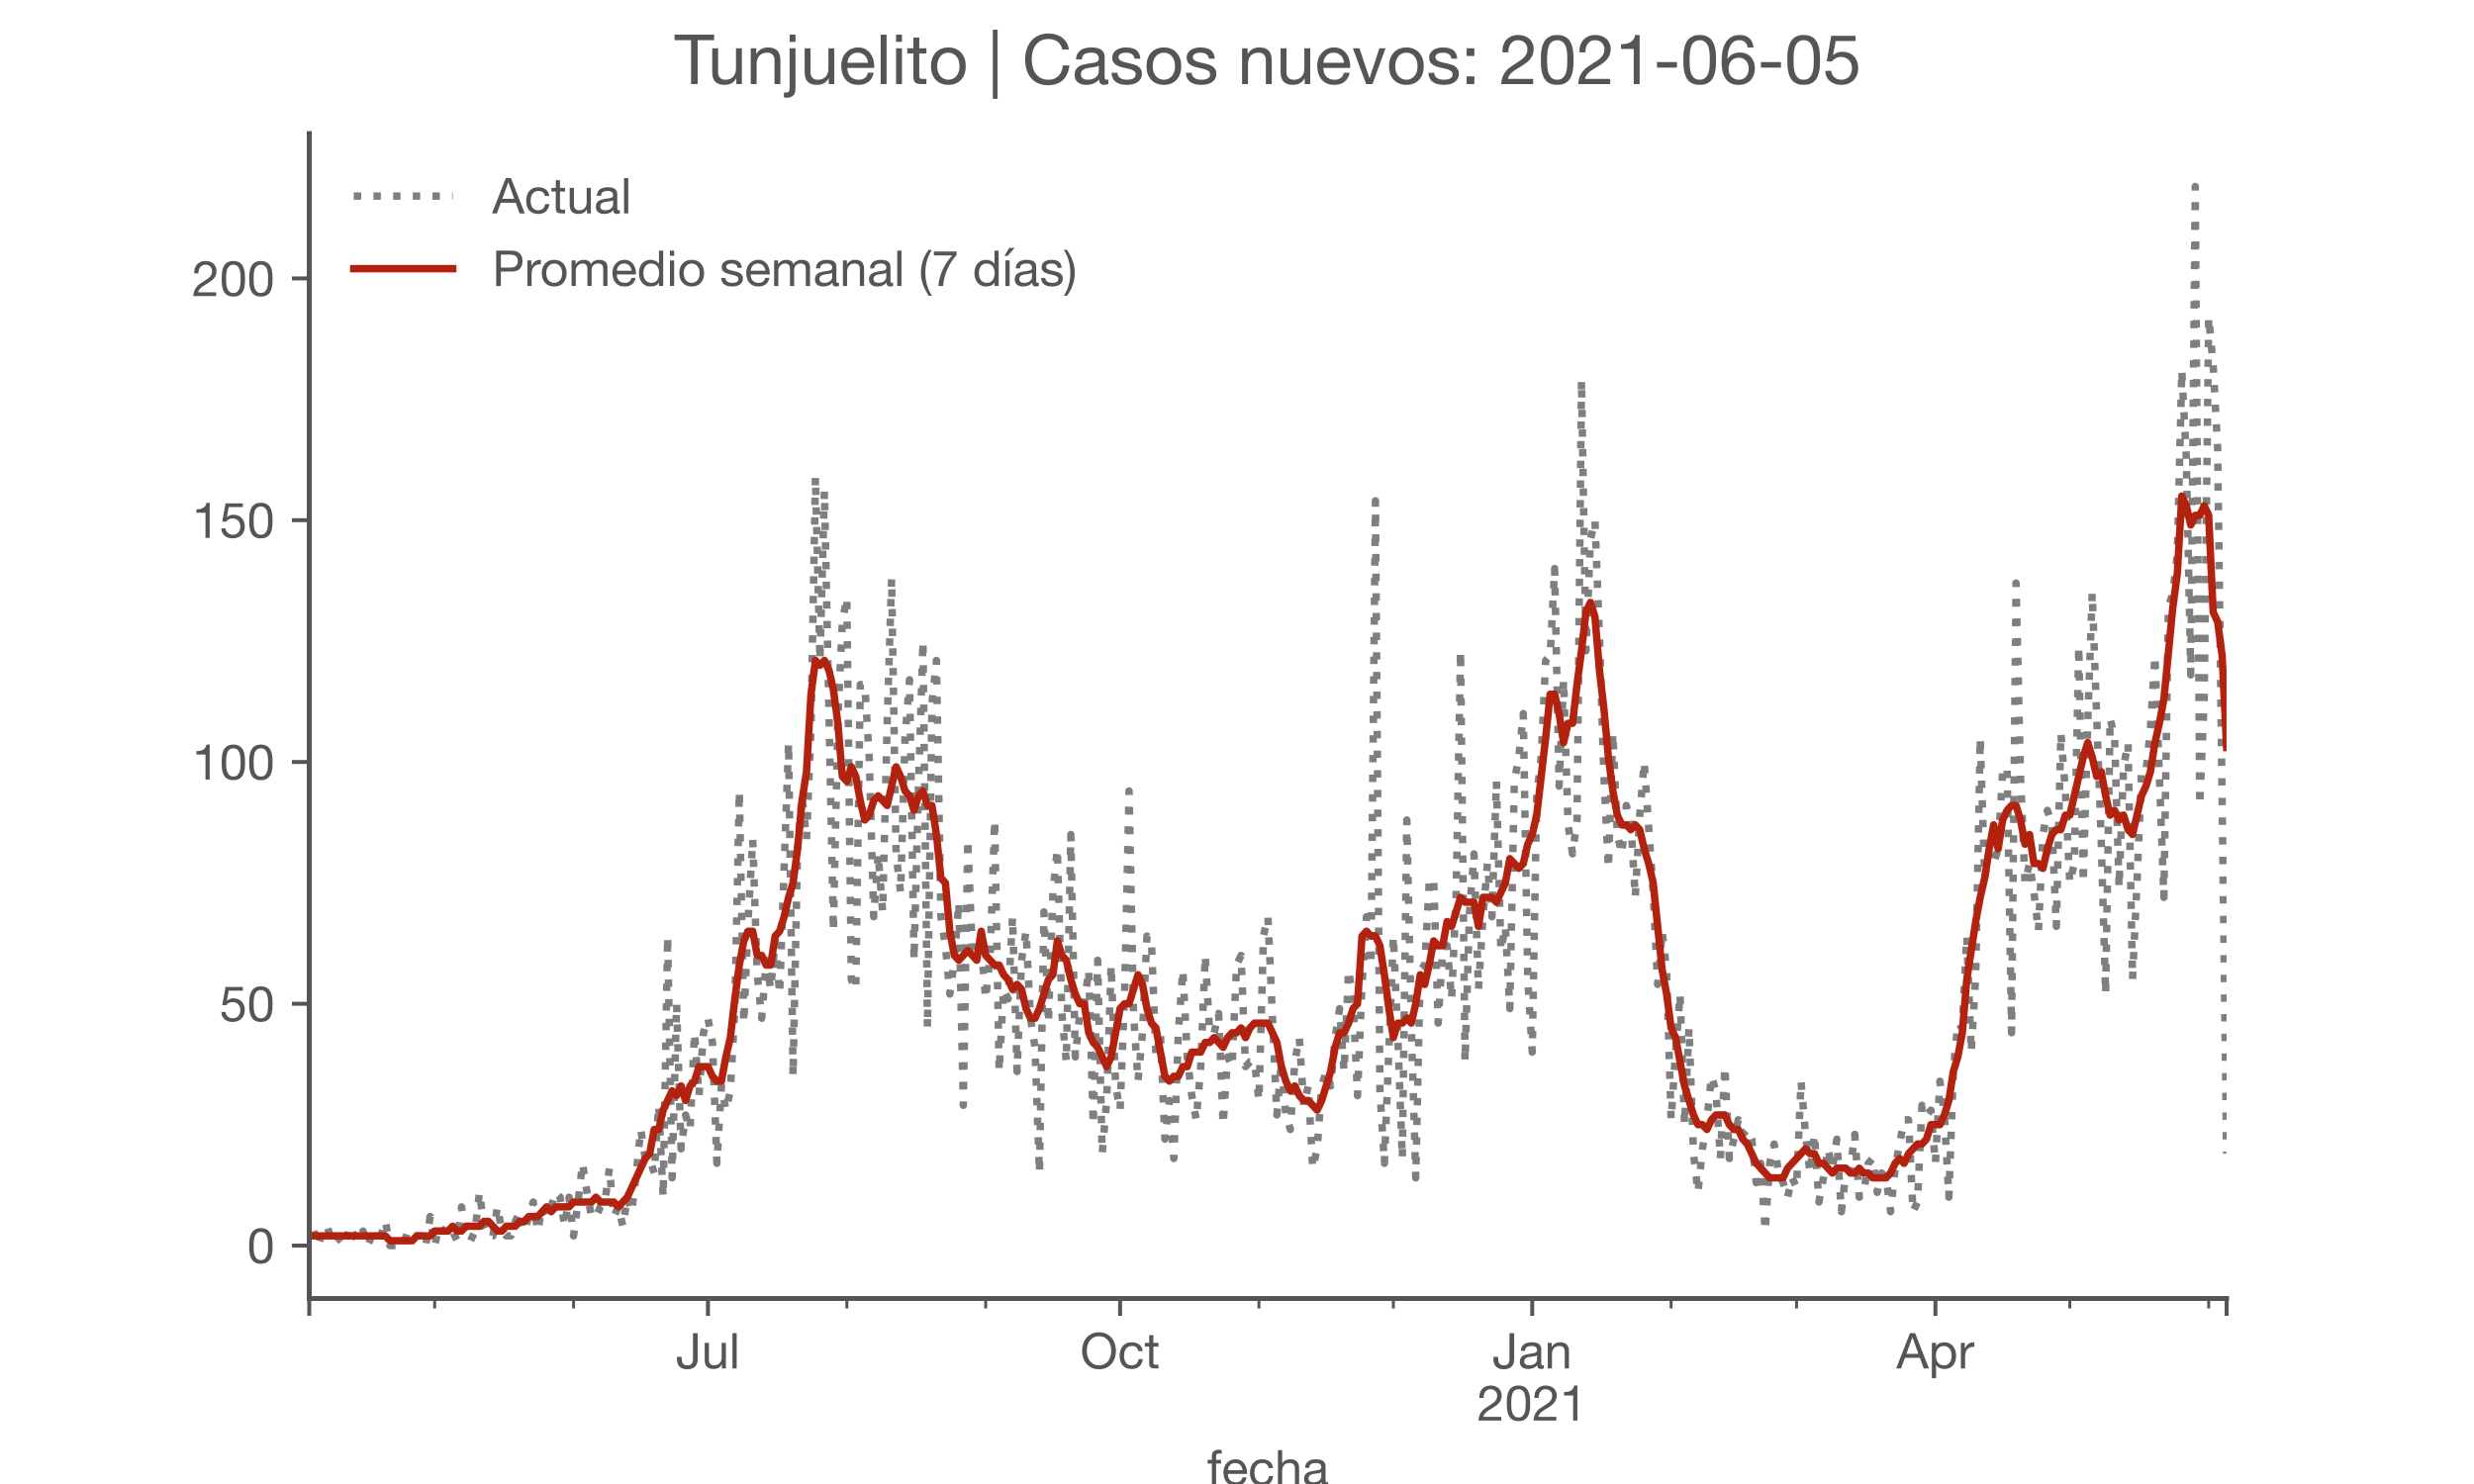 <?xml version="1.0" encoding="utf-8" standalone="no"?>
<!DOCTYPE svg PUBLIC "-//W3C//DTD SVG 1.1//EN"
  "http://www.w3.org/Graphics/SVG/1.1/DTD/svg11.dtd">
<!-- Created with matplotlib (https://matplotlib.org/) -->
<svg height="300pt" version="1.1" viewBox="0 0 500 300" width="500pt" xmlns="http://www.w3.org/2000/svg" xmlns:xlink="http://www.w3.org/1999/xlink">
 <defs>
  <style type="text/css">*{stroke-linecap:butt;stroke-linejoin:round;}</style>
 </defs>
 <g id="figure_1">
  <g id="patch_1">
   <path d="M 0 300 
L 500 300 
L 500 0 
L 0 0 
z
" style="fill:#ffffff;"/>
  </g>
  <g id="axes_1">
   <g id="patch_2">
    <path d="M 62.5 262.5 
L 450 262.5 
L 450 27 
L 62.5 27 
z
" style="fill:#ffffff;"/>
   </g>
   <g id="matplotlib.axis_1">
    <g id="xtick_1">
     <g id="line2d_1">
      <defs>
       <path d="M 0 0 
L 0 3.5 
" id="mc1077cb919" style="stroke:#555555;stroke-width:0.8;"/>
      </defs>
      <g>
       <use style="fill:#555555;stroke:#555555;stroke-width:0.8;" x="62.5" xlink:href="#mc1077cb919" y="262.5"/>
      </g>
     </g>
    </g>
    <g id="xtick_2">
     <g id="line2d_2">
      <g>
       <use style="fill:#555555;stroke:#555555;stroke-width:0.8;" x="143.078" xlink:href="#mc1077cb919" y="262.5"/>
      </g>
     </g>
     <g id="text_1">
      <!-- Jul -->
      <g style="fill:#555555;" transform="translate(136.593 276.641)scale(0.1 -0.1)">
       <defs>
        <path d="M 44.094 17.797 
L 44.094 71.406 
L 34.594 71.406 
L 34.594 19.203 
Q 34.594 13.297 32.141 9.797 
Q 29.703 6.297 23.203 6.297 
Q 19.703 6.297 17.453 7.344 
Q 15.203 8.406 13.953 10.297 
Q 12.703 12.203 12.203 14.797 
Q 11.703 17.406 11.703 20.5 
L 11.703 23.5 
L 2.203 23.5 
L 2.203 19.094 
Q 2.203 8.906 7.594 3.656 
Q 13 -1.594 23 -1.594 
Q 29 -1.594 33.047 0.047 
Q 37.094 1.703 39.547 4.453 
Q 42 7.203 43.047 10.703 
Q 44.094 14.203 44.094 17.797 
z
" id="HelveticaNeue-74"/>
        <path d="M 49.203 0 
L 49.203 51.703 
L 40.703 51.703 
L 40.703 22.5 
Q 40.703 19 39.75 16.047 
Q 38.797 13.094 36.891 10.891 
Q 35 8.703 32.141 7.5 
Q 29.297 6.297 25.406 6.297 
Q 20.5 6.297 17.703 9.094 
Q 14.906 11.906 14.906 16.703 
L 14.906 51.703 
L 6.406 51.703 
L 6.406 17.703 
Q 6.406 13.5 7.25 10.047 
Q 8.094 6.594 10.188 4.094 
Q 12.297 1.594 15.688 0.25 
Q 19.094 -1.094 24.203 -1.094 
Q 29.906 -1.094 34.094 1.156 
Q 38.297 3.406 41 8.203 
L 41.203 8.203 
L 41.203 0 
z
" id="HelveticaNeue-117"/>
        <path d="M 6.906 71.406 
L 6.906 0 
L 15.406 0 
L 15.406 71.406 
z
" id="HelveticaNeue-108"/>
       </defs>
       <use xlink:href="#HelveticaNeue-74"/>
       <use x="51.9" xlink:href="#HelveticaNeue-117"/>
       <use x="107.5" xlink:href="#HelveticaNeue-108"/>
      </g>
     </g>
    </g>
    <g id="xtick_3">
     <g id="line2d_3">
      <g>
       <use style="fill:#555555;stroke:#555555;stroke-width:0.8;" x="226.373" xlink:href="#mc1077cb919" y="262.5"/>
      </g>
     </g>
     <g id="text_2">
      <!-- Oct -->
      <g style="fill:#555555;" transform="translate(218.313 276.641)scale(0.1 -0.1)">
       <defs>
        <path d="M 13.297 35.703 
Q 13.297 41.094 14.688 46.344 
Q 16.094 51.594 19.094 55.797 
Q 22.094 60 26.797 62.547 
Q 31.5 65.094 38 65.094 
Q 44.5 65.094 49.203 62.547 
Q 53.906 60 56.906 55.797 
Q 59.906 51.594 61.297 46.344 
Q 62.703 41.094 62.703 35.703 
Q 62.703 30.297 61.297 25.047 
Q 59.906 19.797 56.906 15.594 
Q 53.906 11.406 49.203 8.844 
Q 44.5 6.297 38 6.297 
Q 31.5 6.297 26.797 8.844 
Q 22.094 11.406 19.094 15.594 
Q 16.094 19.797 14.688 25.047 
Q 13.297 30.297 13.297 35.703 
z
M 3.797 35.703 
Q 3.797 28.406 5.938 21.656 
Q 8.094 14.906 12.391 9.703 
Q 16.703 4.5 23.094 1.453 
Q 29.5 -1.594 38 -1.594 
Q 46.5 -1.594 52.891 1.453 
Q 59.297 4.5 63.594 9.703 
Q 67.906 14.906 70.047 21.656 
Q 72.203 28.406 72.203 35.703 
Q 72.203 43 70.047 49.75 
Q 67.906 56.5 63.594 61.703 
Q 59.297 66.906 52.891 70 
Q 46.5 73.094 38 73.094 
Q 29.5 73.094 23.094 70 
Q 16.703 66.906 12.391 61.703 
Q 8.094 56.5 5.938 49.75 
Q 3.797 43 3.797 35.703 
z
" id="HelveticaNeue-79"/>
        <path d="M 41.5 35.094 
L 50.297 35.094 
Q 49.797 39.703 47.891 43.047 
Q 46 46.406 43.047 48.594 
Q 40.094 50.797 36.25 51.844 
Q 32.406 52.906 28 52.906 
Q 21.906 52.906 17.297 50.75 
Q 12.703 48.594 9.641 44.844 
Q 6.594 41.094 5.094 36.047 
Q 3.594 31 3.594 25.203 
Q 3.594 19.406 5.141 14.547 
Q 6.703 9.703 9.75 6.203 
Q 12.797 2.703 17.344 0.797 
Q 21.906 -1.094 27.797 -1.094 
Q 37.703 -1.094 43.453 4.094 
Q 49.203 9.297 50.594 18.906 
L 41.906 18.906 
Q 41.094 12.906 37.547 9.594 
Q 34 6.297 27.703 6.297 
Q 23.703 6.297 20.797 7.891 
Q 17.906 9.5 16.094 12.141 
Q 14.297 14.797 13.438 18.188 
Q 12.594 21.594 12.594 25.203 
Q 12.594 29.094 13.391 32.75 
Q 14.203 36.406 16.047 39.203 
Q 17.906 42 21 43.703 
Q 24.094 45.406 28.703 45.406 
Q 34.094 45.406 37.297 42.703 
Q 40.5 40 41.5 35.094 
z
" id="HelveticaNeue-99"/>
        <path d="M 18.203 51.703 
L 18.203 67.203 
L 9.703 67.203 
L 9.703 51.703 
L 0.906 51.703 
L 0.906 44.203 
L 9.703 44.203 
L 9.703 11.297 
Q 9.703 7.703 10.391 5.5 
Q 11.094 3.297 12.547 2.094 
Q 14 0.906 16.344 0.453 
Q 18.703 0 22 0 
L 28.5 0 
L 28.5 7.5 
L 24.594 7.5 
Q 22.594 7.5 21.344 7.641 
Q 20.094 7.797 19.391 8.297 
Q 18.703 8.797 18.453 9.688 
Q 18.203 10.594 18.203 12.094 
L 18.203 44.203 
L 28.5 44.203 
L 28.5 51.703 
z
" id="HelveticaNeue-116"/>
       </defs>
       <use xlink:href="#HelveticaNeue-79"/>
       <use x="76" xlink:href="#HelveticaNeue-99"/>
       <use x="129.7" xlink:href="#HelveticaNeue-116"/>
      </g>
     </g>
    </g>
    <g id="xtick_4">
     <g id="line2d_4">
      <g>
       <use style="fill:#555555;stroke:#555555;stroke-width:0.8;" x="309.667" xlink:href="#mc1077cb919" y="262.5"/>
      </g>
     </g>
     <g id="text_3">
      <!-- Jan -->
      <g style="fill:#555555;" transform="translate(301.607 276.641)scale(0.1 -0.1)">
       <defs>
        <path d="M 52.203 0.203 
Q 50 -1.094 46.094 -1.094 
Q 42.797 -1.094 40.844 0.75 
Q 38.906 2.594 38.906 6.797 
Q 35.406 2.594 30.75 0.75 
Q 26.094 -1.094 20.703 -1.094 
Q 17.203 -1.094 14.047 -0.297 
Q 10.906 0.5 8.594 2.203 
Q 6.297 3.906 4.938 6.656 
Q 3.594 9.406 3.594 13.297 
Q 3.594 17.703 5.094 20.5 
Q 6.594 23.297 9.047 25.047 
Q 11.5 26.797 14.641 27.688 
Q 17.797 28.594 21.094 29.203 
Q 24.594 29.906 27.75 30.25 
Q 30.906 30.594 33.297 31.25 
Q 35.703 31.906 37.094 33.156 
Q 38.5 34.406 38.5 36.797 
Q 38.5 39.594 37.453 41.297 
Q 36.406 43 34.75 43.891 
Q 33.094 44.797 31.047 45.094 
Q 29 45.406 27 45.406 
Q 21.594 45.406 18 43.344 
Q 14.406 41.297 14.094 35.594 
L 5.594 35.594 
Q 5.797 40.406 7.594 43.703 
Q 9.406 47 12.406 49.047 
Q 15.406 51.094 19.25 52 
Q 23.094 52.906 27.5 52.906 
Q 31 52.906 34.453 52.406 
Q 37.906 51.906 40.703 50.344 
Q 43.5 48.797 45.203 46 
Q 46.906 43.203 46.906 38.703 
L 46.906 12.094 
Q 46.906 9.094 47.25 7.688 
Q 47.594 6.297 49.594 6.297 
Q 50.703 6.297 52.203 6.797 
z
M 38.406 26.703 
Q 36.797 25.5 34.188 24.953 
Q 31.594 24.406 28.75 24.047 
Q 25.906 23.703 23 23.25 
Q 20.094 22.797 17.797 21.797 
Q 15.5 20.797 14.047 18.938 
Q 12.594 17.094 12.594 13.906 
Q 12.594 11.797 13.438 10.344 
Q 14.297 8.906 15.641 8 
Q 17 7.094 18.797 6.688 
Q 20.594 6.297 22.594 6.297 
Q 26.797 6.297 29.797 7.438 
Q 32.797 8.594 34.688 10.344 
Q 36.594 12.094 37.5 14.141 
Q 38.406 16.203 38.406 18 
z
" id="HelveticaNeue-97"/>
        <path d="M 6.406 51.703 
L 6.406 0 
L 14.906 0 
L 14.906 29.203 
Q 14.906 32.703 15.844 35.641 
Q 16.797 38.594 18.688 40.797 
Q 20.594 43 23.438 44.203 
Q 26.297 45.406 30.203 45.406 
Q 35.094 45.406 37.891 42.594 
Q 40.703 39.797 40.703 35 
L 40.703 0 
L 49.203 0 
L 49.203 34 
Q 49.203 38.203 48.344 41.641 
Q 47.5 45.094 45.391 47.594 
Q 43.297 50.094 39.891 51.5 
Q 36.5 52.906 31.406 52.906 
Q 19.906 52.906 14.594 43.5 
L 14.406 43.5 
L 14.406 51.703 
z
" id="HelveticaNeue-110"/>
       </defs>
       <use xlink:href="#HelveticaNeue-74"/>
       <use x="51.9" xlink:href="#HelveticaNeue-97"/>
       <use x="105.6" xlink:href="#HelveticaNeue-110"/>
      </g>
      <!-- 2021 -->
      <g style="fill:#555555;" transform="translate(298.548 287.18)scale(0.1 -0.1)">
       <defs>
        <path d="M 4.406 45.797 
L 12.906 45.797 
Q 12.797 49 13.547 52.141 
Q 14.297 55.297 16 57.797 
Q 17.703 60.297 20.344 61.844 
Q 23 63.406 26.703 63.406 
Q 29.5 63.406 32 62.5 
Q 34.5 61.594 36.344 59.891 
Q 38.203 58.203 39.297 55.844 
Q 40.406 53.5 40.406 50.594 
Q 40.406 46.906 39.25 44.094 
Q 38.094 41.297 35.844 38.891 
Q 33.594 36.5 30.188 34.141 
Q 26.797 31.797 22.297 29 
Q 18.594 26.797 15.188 24.297 
Q 11.797 21.797 9.094 18.5 
Q 6.406 15.203 4.656 10.75 
Q 2.906 6.297 2.406 0 
L 48.703 0 
L 48.703 7.5 
L 12.297 7.5 
Q 12.906 10.797 14.844 13.344 
Q 16.797 15.906 19.547 18.094 
Q 22.297 20.297 25.594 22.25 
Q 28.906 24.203 32.203 26.203 
Q 35.5 28.297 38.594 30.594 
Q 41.703 32.906 44.094 35.75 
Q 46.5 38.594 47.953 42.188 
Q 49.406 45.797 49.406 50.5 
Q 49.406 55.5 47.656 59.297 
Q 45.906 63.094 42.906 65.641 
Q 39.906 68.203 35.844 69.547 
Q 31.797 70.906 27.203 70.906 
Q 21.594 70.906 17.188 69 
Q 12.797 67.094 9.844 63.75 
Q 6.906 60.406 5.5 55.797 
Q 4.094 51.203 4.406 45.797 
z
" id="HelveticaNeue-50"/>
        <path d="M 13.203 34.906 
Q 13.203 37.5 13.25 40.641 
Q 13.297 43.797 13.75 46.938 
Q 14.203 50.094 15.047 53.094 
Q 15.906 56.094 17.547 58.344 
Q 19.203 60.594 21.703 62 
Q 24.203 63.406 27.797 63.406 
Q 31.406 63.406 33.906 62 
Q 36.406 60.594 38.047 58.344 
Q 39.703 56.094 40.547 53.094 
Q 41.406 50.094 41.844 46.938 
Q 42.297 43.797 42.344 40.641 
Q 42.406 37.5 42.406 34.906 
Q 42.406 30.906 42.156 25.953 
Q 41.906 21 40.547 16.641 
Q 39.203 12.297 36.203 9.297 
Q 33.203 6.297 27.797 6.297 
Q 22.406 6.297 19.406 9.297 
Q 16.406 12.297 15.047 16.641 
Q 13.703 21 13.453 25.953 
Q 13.203 30.906 13.203 34.906 
z
M 4.203 34.797 
Q 4.203 30.906 4.391 26.703 
Q 4.594 22.5 5.391 18.5 
Q 6.203 14.5 7.703 10.953 
Q 9.203 7.406 11.797 4.703 
Q 14.406 2 18.344 0.453 
Q 22.297 -1.094 27.797 -1.094 
Q 33.406 -1.094 37.297 0.453 
Q 41.203 2 43.797 4.703 
Q 46.406 7.406 47.906 10.953 
Q 49.406 14.5 50.203 18.5 
Q 51 22.5 51.203 26.703 
Q 51.406 30.906 51.406 34.797 
Q 51.406 38.703 51.203 42.891 
Q 51 47.094 50.203 51.094 
Q 49.406 55.094 47.906 58.688 
Q 46.406 62.297 43.797 65 
Q 41.203 67.703 37.25 69.297 
Q 33.297 70.906 27.797 70.906 
Q 22.297 70.906 18.344 69.297 
Q 14.406 67.703 11.797 65 
Q 9.203 62.297 7.703 58.688 
Q 6.203 55.094 5.391 51.094 
Q 4.594 47.094 4.391 42.891 
Q 4.203 38.703 4.203 34.797 
z
" id="HelveticaNeue-48"/>
        <path d="M 35.594 0 
L 35.594 70.906 
L 29.094 70.906 
Q 28.406 66.906 26.5 64.297 
Q 24.594 61.703 21.844 60.203 
Q 19.094 58.703 15.688 58.141 
Q 12.297 57.594 8.703 57.594 
L 8.703 50.797 
L 27.094 50.797 
L 27.094 0 
z
" id="HelveticaNeue-49"/>
       </defs>
       <use xlink:href="#HelveticaNeue-50"/>
       <use x="55.6" xlink:href="#HelveticaNeue-48"/>
       <use x="111.2" xlink:href="#HelveticaNeue-50"/>
       <use x="166.8" xlink:href="#HelveticaNeue-49"/>
      </g>
     </g>
    </g>
    <g id="xtick_5">
     <g id="line2d_5">
      <g>
       <use style="fill:#555555;stroke:#555555;stroke-width:0.8;" x="391.151" xlink:href="#mc1077cb919" y="262.5"/>
      </g>
     </g>
     <g id="text_4">
      <!-- Apr -->
      <g style="fill:#555555;" transform="translate(383.281 276.641)scale(0.1 -0.1)">
       <defs>
        <path d="M 20.094 29.5 
L 32.203 62.797 
L 32.406 62.797 
L 44.297 29.5 
z
M 27.203 71.406 
L -0.594 0 
L 9.094 0 
L 17.094 21.5 
L 47.297 21.5 
L 55.094 0 
L 65.594 0 
L 37.703 71.406 
z
" id="HelveticaNeue-65"/>
        <path d="M 6.703 51.703 
L 6.703 -19.703 
L 15.203 -19.703 
L 15.203 6.906 
L 15.406 6.906 
Q 16.797 4.594 18.844 3.047 
Q 20.906 1.5 23.203 0.594 
Q 25.5 -0.297 27.844 -0.688 
Q 30.203 -1.094 32.094 -1.094 
Q 38 -1.094 42.453 1 
Q 46.906 3.094 49.844 6.75 
Q 52.797 10.406 54.25 15.297 
Q 55.703 20.203 55.703 25.703 
Q 55.703 31.203 54.203 36.094 
Q 52.703 41 49.75 44.75 
Q 46.797 48.5 42.344 50.703 
Q 37.906 52.906 31.906 52.906 
Q 26.5 52.906 22 50.953 
Q 17.5 49 15.406 44.703 
L 15.203 44.703 
L 15.203 51.703 
z
M 46.703 26.297 
Q 46.703 22.5 45.891 18.891 
Q 45.094 15.297 43.297 12.5 
Q 41.5 9.703 38.547 8 
Q 35.594 6.297 31.203 6.297 
Q 26.797 6.297 23.688 7.938 
Q 20.594 9.594 18.641 12.297 
Q 16.703 15 15.797 18.547 
Q 14.906 22.094 14.906 25.906 
Q 14.906 29.5 15.75 33 
Q 16.594 36.5 18.5 39.25 
Q 20.406 42 23.406 43.703 
Q 26.406 45.406 30.703 45.406 
Q 34.797 45.406 37.844 43.797 
Q 40.906 42.203 42.844 39.5 
Q 44.797 36.797 45.75 33.344 
Q 46.703 29.906 46.703 26.297 
z
" id="HelveticaNeue-112"/>
        <path d="M 6.094 51.703 
L 6.094 0 
L 14.594 0 
L 14.594 23 
Q 14.594 28 15.594 31.844 
Q 16.594 35.703 18.797 38.391 
Q 21 41.094 24.594 42.5 
Q 28.203 43.906 33.297 43.906 
L 33.297 52.906 
Q 26.406 53.094 21.906 50.094 
Q 17.406 47.094 14.297 40.797 
L 14.094 40.797 
L 14.094 51.703 
z
" id="HelveticaNeue-114"/>
       </defs>
       <use xlink:href="#HelveticaNeue-65"/>
       <use x="64.8" xlink:href="#HelveticaNeue-112"/>
       <use x="124.1" xlink:href="#HelveticaNeue-114"/>
      </g>
     </g>
    </g>
    <g id="xtick_6">
     <g id="line2d_6">
      <g>
       <use style="fill:#555555;stroke:#555555;stroke-width:0.8;" x="450" xlink:href="#mc1077cb919" y="262.5"/>
      </g>
     </g>
    </g>
    <g id="xtick_7">
     <g id="line2d_7">
      <defs>
       <path d="M 0 0 
L 0 2 
" id="mcf8dc1c09e" style="stroke:#555555;stroke-width:0.6;"/>
      </defs>
      <g>
       <use style="fill:#555555;stroke:#555555;stroke-width:0.6;" x="87.85" xlink:href="#mcf8dc1c09e" y="262.5"/>
      </g>
     </g>
    </g>
    <g id="xtick_8">
     <g id="line2d_8">
      <g>
       <use style="fill:#555555;stroke:#555555;stroke-width:0.6;" x="115.917" xlink:href="#mcf8dc1c09e" y="262.5"/>
      </g>
     </g>
    </g>
    <g id="xtick_9">
     <g id="line2d_9">
      <g>
       <use style="fill:#555555;stroke:#555555;stroke-width:0.6;" x="171.145" xlink:href="#mcf8dc1c09e" y="262.5"/>
      </g>
     </g>
    </g>
    <g id="xtick_10">
     <g id="line2d_10">
      <g>
       <use style="fill:#555555;stroke:#555555;stroke-width:0.6;" x="199.211" xlink:href="#mcf8dc1c09e" y="262.5"/>
      </g>
     </g>
    </g>
    <g id="xtick_11">
     <g id="line2d_11">
      <g>
       <use style="fill:#555555;stroke:#555555;stroke-width:0.6;" x="254.439" xlink:href="#mcf8dc1c09e" y="262.5"/>
      </g>
     </g>
    </g>
    <g id="xtick_12">
     <g id="line2d_12">
      <g>
       <use style="fill:#555555;stroke:#555555;stroke-width:0.6;" x="281.6" xlink:href="#mcf8dc1c09e" y="262.5"/>
      </g>
     </g>
    </g>
    <g id="xtick_13">
     <g id="line2d_13">
      <g>
       <use style="fill:#555555;stroke:#555555;stroke-width:0.6;" x="337.734" xlink:href="#mcf8dc1c09e" y="262.5"/>
      </g>
     </g>
    </g>
    <g id="xtick_14">
     <g id="line2d_14">
      <g>
       <use style="fill:#555555;stroke:#555555;stroke-width:0.6;" x="363.084" xlink:href="#mcf8dc1c09e" y="262.5"/>
      </g>
     </g>
    </g>
    <g id="xtick_15">
     <g id="line2d_15">
      <g>
       <use style="fill:#555555;stroke:#555555;stroke-width:0.6;" x="418.312" xlink:href="#mcf8dc1c09e" y="262.5"/>
      </g>
     </g>
    </g>
    <g id="xtick_16">
     <g id="line2d_16">
      <g>
       <use style="fill:#555555;stroke:#555555;stroke-width:0.6;" x="446.379" xlink:href="#mcf8dc1c09e" y="262.5"/>
      </g>
     </g>
    </g>
    <g id="text_5">
     <!-- fecha -->
     <g style="fill:#555555;" transform="translate(243.935 300.291)scale(0.1 -0.1)">
      <defs>
       <path d="M 9.906 44.203 
L 9.906 0 
L 18.406 0 
L 18.406 44.203 
L 28.406 44.203 
L 28.406 51.703 
L 18.406 51.703 
L 18.406 58.906 
Q 18.406 62.297 20.094 63.5 
Q 21.797 64.703 24.906 64.703 
Q 26 64.703 27.297 64.547 
Q 28.594 64.406 29.703 64 
L 29.703 71.406 
Q 28.5 71.797 26.953 72 
Q 25.406 72.203 24.203 72.203 
Q 17.203 72.203 13.547 68.953 
Q 9.906 65.703 9.906 59.406 
L 9.906 51.703 
L 1.203 51.703 
L 1.203 44.203 
z
" id="HelveticaNeue-102"/>
       <path d="M 42.297 30.797 
L 12.594 30.797 
Q 12.797 33.797 13.891 36.438 
Q 15 39.094 16.891 41.094 
Q 18.797 43.094 21.438 44.25 
Q 24.094 45.406 27.406 45.406 
Q 30.594 45.406 33.25 44.25 
Q 35.906 43.094 37.844 41.141 
Q 39.797 39.203 40.938 36.5 
Q 42.094 33.797 42.297 30.797 
z
M 50.5 16.406 
L 42.094 16.406 
Q 41 11.297 37.547 8.797 
Q 34.094 6.297 28.703 6.297 
Q 24.5 6.297 21.391 7.688 
Q 18.297 9.094 16.297 11.438 
Q 14.297 13.797 13.391 16.844 
Q 12.5 19.906 12.594 23.297 
L 51.297 23.297 
Q 51.5 28 50.453 33.203 
Q 49.406 38.406 46.656 42.797 
Q 43.906 47.203 39.344 50.047 
Q 34.797 52.906 27.906 52.906 
Q 22.594 52.906 18.141 50.906 
Q 13.703 48.906 10.453 45.297 
Q 7.203 41.703 5.391 36.797 
Q 3.594 31.906 3.594 26 
Q 3.797 20.094 5.344 15.094 
Q 6.906 10.094 10 6.5 
Q 13.094 2.906 17.641 0.906 
Q 22.203 -1.094 28.406 -1.094 
Q 37.203 -1.094 43 3.297 
Q 48.797 7.703 50.5 16.406 
z
" id="HelveticaNeue-101"/>
       <path d="M 6.406 71.406 
L 6.406 0 
L 14.906 0 
L 14.906 29.203 
Q 14.906 32.703 15.844 35.641 
Q 16.797 38.594 18.688 40.797 
Q 20.594 43 23.438 44.203 
Q 26.297 45.406 30.203 45.406 
Q 35.094 45.406 37.891 42.594 
Q 40.703 39.797 40.703 35 
L 40.703 0 
L 49.203 0 
L 49.203 34 
Q 49.203 38.203 48.344 41.641 
Q 47.5 45.094 45.391 47.594 
Q 43.297 50.094 39.891 51.5 
Q 36.5 52.906 31.406 52.906 
Q 29.094 52.906 26.641 52.406 
Q 24.203 51.906 21.953 50.844 
Q 19.703 49.797 17.891 48.141 
Q 16.094 46.5 15.094 44.094 
L 14.906 44.094 
L 14.906 71.406 
z
" id="HelveticaNeue-104"/>
      </defs>
      <use xlink:href="#HelveticaNeue-102"/>
      <use x="29.6" xlink:href="#HelveticaNeue-101"/>
      <use x="83.3" xlink:href="#HelveticaNeue-99"/>
      <use x="137" xlink:href="#HelveticaNeue-104"/>
      <use x="192.6" xlink:href="#HelveticaNeue-97"/>
     </g>
    </g>
   </g>
   <g id="matplotlib.axis_2">
    <g id="ytick_1">
     <g id="line2d_17">
      <defs>
       <path d="M 0 0 
L -3.5 0 
" id="mea06339494" style="stroke:#555555;stroke-width:0.8;"/>
      </defs>
      <g>
       <use style="fill:#555555;stroke:#555555;stroke-width:0.8;" x="62.5" xlink:href="#mea06339494" y="251.795"/>
      </g>
     </g>
     <g id="text_6">
      <!-- 0 -->
      <g style="fill:#555555;" transform="translate(49.941 255.366)scale(0.1 -0.1)">
       <use xlink:href="#HelveticaNeue-48"/>
      </g>
     </g>
    </g>
    <g id="ytick_2">
     <g id="line2d_18">
      <g>
       <use style="fill:#555555;stroke:#555555;stroke-width:0.8;" x="62.5" xlink:href="#mea06339494" y="202.916"/>
      </g>
     </g>
     <g id="text_7">
      <!-- 50 -->
      <g style="fill:#555555;" transform="translate(44.381 206.487)scale(0.1 -0.1)">
       <defs>
        <path d="M 47 62.203 
L 47 69.703 
L 12 69.703 
L 5.406 32.906 
L 12.703 32.5 
Q 15.203 35.5 18.453 37.344 
Q 21.703 39.203 25.906 39.203 
Q 29.5 39.203 32.453 38 
Q 35.406 36.797 37.5 34.641 
Q 39.594 32.5 40.75 29.547 
Q 41.906 26.594 41.906 23.094 
Q 41.906 18.906 40.703 15.75 
Q 39.5 12.594 37.453 10.5 
Q 35.406 8.406 32.656 7.344 
Q 29.906 6.297 26.906 6.297 
Q 23.703 6.297 21.047 7.25 
Q 18.406 8.203 16.453 9.953 
Q 14.5 11.703 13.344 14.047 
Q 12.203 16.406 12 19.094 
L 3.5 19.094 
Q 3.594 14.297 5.391 10.5 
Q 7.203 6.703 10.297 4.141 
Q 13.406 1.594 17.453 0.25 
Q 21.5 -1.094 26.094 -1.094 
Q 32.297 -1.094 36.938 0.844 
Q 41.594 2.797 44.688 6.094 
Q 47.797 9.406 49.344 13.656 
Q 50.906 17.906 50.906 22.406 
Q 50.906 28.5 49.094 33.047 
Q 47.297 37.594 44.188 40.641 
Q 41.094 43.703 36.891 45.203 
Q 32.703 46.703 28 46.703 
Q 24.406 46.703 20.75 45.453 
Q 17.094 44.203 14.797 41.594 
L 14.594 41.797 
L 18.406 62.203 
z
" id="HelveticaNeue-53"/>
       </defs>
       <use xlink:href="#HelveticaNeue-53"/>
       <use x="55.6" xlink:href="#HelveticaNeue-48"/>
      </g>
     </g>
    </g>
    <g id="ytick_3">
     <g id="line2d_19">
      <g>
       <use style="fill:#555555;stroke:#555555;stroke-width:0.8;" x="62.5" xlink:href="#mea06339494" y="154.037"/>
      </g>
     </g>
     <g id="text_8">
      <!-- 100 -->
      <g style="fill:#555555;" transform="translate(38.822 157.607)scale(0.1 -0.1)">
       <use xlink:href="#HelveticaNeue-49"/>
       <use x="55.6" xlink:href="#HelveticaNeue-48"/>
       <use x="111.2" xlink:href="#HelveticaNeue-48"/>
      </g>
     </g>
    </g>
    <g id="ytick_4">
     <g id="line2d_20">
      <g>
       <use style="fill:#555555;stroke:#555555;stroke-width:0.8;" x="62.5" xlink:href="#mea06339494" y="105.158"/>
      </g>
     </g>
     <g id="text_9">
      <!-- 150 -->
      <g style="fill:#555555;" transform="translate(38.822 108.728)scale(0.1 -0.1)">
       <use xlink:href="#HelveticaNeue-49"/>
       <use x="55.6" xlink:href="#HelveticaNeue-53"/>
       <use x="111.2" xlink:href="#HelveticaNeue-48"/>
      </g>
     </g>
    </g>
    <g id="ytick_5">
     <g id="line2d_21">
      <g>
       <use style="fill:#555555;stroke:#555555;stroke-width:0.8;" x="62.5" xlink:href="#mea06339494" y="56.279"/>
      </g>
     </g>
     <g id="text_10">
      <!-- 200 -->
      <g style="fill:#555555;" transform="translate(38.822 59.849)scale(0.1 -0.1)">
       <use xlink:href="#HelveticaNeue-50"/>
       <use x="55.6" xlink:href="#HelveticaNeue-48"/>
       <use x="111.2" xlink:href="#HelveticaNeue-48"/>
      </g>
     </g>
    </g>
   </g>
   <g id="line2d_22">
    <path clip-path="url(#pe5e51ed7ce)" d="M 63.405 248.863 
L 64.311 251.795 
L 65.216 248.863 
L 66.121 247.885 
L 67.027 250.818 
L 67.932 249.84 
L 69.743 251.795 
L 70.648 247.885 
L 71.554 249.84 
L 72.459 250.818 
L 73.364 248.863 
L 74.27 251.795 
L 75.175 249.84 
L 76.081 248.863 
L 76.986 249.84 
L 77.891 246.908 
L 78.797 251.795 
L 81.513 251.795 
L 82.418 248.863 
L 83.324 249.84 
L 85.134 249.84 
L 86.04 251.795 
L 86.945 245.93 
L 87.85 251.795 
L 88.756 247.885 
L 89.661 248.863 
L 90.567 247.885 
L 91.472 248.863 
L 92.377 250.818 
L 93.283 243.975 
L 94.188 249.84 
L 95.093 250.818 
L 95.999 248.863 
L 96.904 241.042 
L 97.81 247.885 
L 98.715 249.84 
L 99.62 249.84 
L 100.526 243.975 
L 101.431 248.863 
L 102.336 249.84 
L 103.242 249.84 
L 104.147 246.908 
L 105.053 244.952 
L 105.958 248.863 
L 107.769 242.997 
L 108.674 248.863 
L 109.579 243.975 
L 110.485 245.93 
L 111.39 243.975 
L 112.296 241.042 
L 113.201 242.02 
L 114.106 247.885 
L 115.012 242.02 
L 115.917 249.84 
L 116.822 242.997 
L 117.728 235.177 
L 118.633 241.042 
L 119.539 245.93 
L 120.444 245.93 
L 121.349 243.975 
L 122.255 242.997 
L 123.16 236.154 
L 124.065 245.93 
L 124.971 243.975 
L 125.876 247.885 
L 126.782 242.02 
L 127.687 244.952 
L 128.592 237.132 
L 129.498 228.333 
L 130.403 234.199 
L 131.308 234.199 
L 132.214 237.132 
L 133.119 223.446 
L 134.025 242.02 
L 134.93 189.23 
L 135.835 238.109 
L 136.741 202.916 
L 137.646 232.244 
L 138.551 225.401 
L 139.457 228.333 
L 140.362 208.782 
L 141.268 221.49 
L 142.173 208.782 
L 143.078 205.849 
L 143.984 210.737 
L 144.889 235.177 
L 145.794 219.535 
L 146.7 224.423 
L 147.605 220.513 
L 148.511 203.894 
L 149.416 159.903 
L 150.321 206.827 
L 151.227 185.32 
L 152.132 169.678 
L 153.037 197.051 
L 153.943 205.849 
L 154.848 194.118 
L 155.754 199.983 
L 156.659 190.208 
L 157.564 200.961 
L 159.375 150.127 
L 160.28 217.58 
L 161.186 171.634 
L 162.091 160.88 
L 162.996 169.678 
L 163.902 147.194 
L 164.807 96.36 
L 165.713 133.508 
L 166.618 99.292 
L 168.429 188.252 
L 169.334 145.239 
L 170.239 125.687 
L 171.145 120.799 
L 172.05 198.028 
L 172.956 199.983 
L 173.861 138.396 
L 174.766 138.396 
L 175.672 153.059 
L 176.577 185.32 
L 177.482 172.611 
L 178.388 184.342 
L 179.293 146.216 
L 180.199 116.889 
L 181.104 172.611 
L 182.009 180.432 
L 182.915 149.149 
L 183.82 137.418 
L 184.725 194.118 
L 185.631 158.925 
L 186.536 129.597 
L 187.442 207.804 
L 188.347 142.306 
L 189.252 133.508 
L 190.158 185.32 
L 191.063 191.185 
L 191.968 200.961 
L 192.874 194.118 
L 193.779 182.387 
L 194.685 223.446 
L 195.59 169.678 
L 196.495 192.163 
L 197.401 192.163 
L 198.306 191.185 
L 199.211 201.939 
L 200.117 193.14 
L 201.022 165.768 
L 201.928 216.602 
L 202.833 199.983 
L 203.738 201.939 
L 204.644 185.32 
L 205.549 216.602 
L 206.454 194.118 
L 207.36 188.252 
L 208.265 205.849 
L 209.171 211.715 
L 210.076 237.132 
L 210.981 184.342 
L 211.887 206.827 
L 212.792 180.432 
L 213.697 171.634 
L 214.603 204.871 
L 215.508 214.647 
L 216.414 168.701 
L 217.319 213.67 
L 218.224 204.871 
L 219.13 202.916 
L 220.035 196.073 
L 220.94 227.356 
L 221.846 194.118 
L 222.751 233.221 
L 223.657 222.468 
L 224.562 195.096 
L 225.467 219.535 
L 226.373 224.423 
L 227.278 200.961 
L 228.183 159.903 
L 229.089 204.871 
L 229.994 218.558 
L 230.9 208.782 
L 231.805 189.23 
L 232.71 190.208 
L 233.616 213.67 
L 234.521 208.782 
L 235.426 230.289 
L 236.332 222.468 
L 237.237 234.199 
L 238.143 208.782 
L 239.048 196.073 
L 239.953 213.67 
L 240.859 221.49 
L 241.764 226.378 
L 242.669 215.625 
L 243.575 193.14 
L 244.48 208.782 
L 245.386 208.782 
L 246.291 204.871 
L 247.196 227.356 
L 248.102 213.67 
L 249.007 215.625 
L 249.912 195.096 
L 250.818 193.14 
L 251.723 215.625 
L 252.629 214.647 
L 253.534 214.647 
L 254.439 222.468 
L 255.345 189.23 
L 256.25 185.32 
L 258.061 225.401 
L 258.966 214.647 
L 259.871 225.401 
L 260.777 228.333 
L 261.682 214.647 
L 262.588 209.759 
L 263.493 223.446 
L 264.398 219.535 
L 265.304 236.154 
L 266.209 232.244 
L 267.114 219.535 
L 268.02 216.602 
L 268.925 219.535 
L 269.831 209.759 
L 270.736 203.894 
L 271.641 216.602 
L 272.547 196.073 
L 273.452 201.939 
L 274.357 221.49 
L 275.263 199.006 
L 276.168 185.32 
L 277.074 195.096 
L 277.979 101.248 
L 278.884 220.513 
L 279.79 235.177 
L 281.6 189.23 
L 282.506 209.759 
L 283.411 234.199 
L 284.317 165.768 
L 285.222 206.827 
L 286.127 238.109 
L 287.033 196.073 
L 287.938 195.096 
L 288.843 178.477 
L 289.749 177.499 
L 290.654 206.827 
L 291.56 192.163 
L 292.465 191.185 
L 293.37 201.939 
L 294.276 181.409 
L 295.181 131.553 
L 296.086 214.647 
L 296.992 184.342 
L 297.897 172.611 
L 298.803 199.983 
L 299.708 185.32 
L 300.613 174.566 
L 301.519 185.32 
L 302.424 157.947 
L 303.329 192.163 
L 304.235 187.275 
L 305.14 203.894 
L 306.046 157.947 
L 306.951 153.059 
L 307.856 144.261 
L 308.762 198.028 
L 309.667 212.692 
L 310.572 160.88 
L 311.478 153.059 
L 312.383 133.508 
L 313.289 132.53 
L 314.194 114.934 
L 315.099 158.925 
L 316.005 137.418 
L 316.91 166.746 
L 317.815 172.611 
L 318.721 165.768 
L 319.626 76.808 
L 320.532 131.553 
L 321.437 109.068 
L 322.342 105.158 
L 323.248 128.62 
L 324.153 156.97 
L 325.058 175.544 
L 325.964 148.172 
L 326.869 168.701 
L 327.775 172.611 
L 328.68 162.835 
L 329.585 165.768 
L 330.491 181.409 
L 331.396 164.79 
L 332.301 154.037 
L 334.112 180.432 
L 335.018 199.006 
L 335.923 188.252 
L 336.828 196.073 
L 337.734 226.378 
L 338.639 212.692 
L 339.544 200.961 
L 340.45 227.356 
L 341.355 207.804 
L 342.261 233.221 
L 343.166 241.042 
L 344.071 232.244 
L 344.977 226.378 
L 345.882 217.58 
L 346.787 220.513 
L 347.693 234.199 
L 348.598 215.625 
L 349.504 234.199 
L 351.314 226.378 
L 352.22 229.311 
L 353.125 228.333 
L 354.03 230.289 
L 354.936 239.087 
L 355.841 235.177 
L 356.746 248.863 
L 357.652 235.177 
L 358.557 231.266 
L 359.463 237.132 
L 360.368 239.087 
L 361.273 242.02 
L 362.179 238.109 
L 363.084 240.064 
L 363.989 218.558 
L 364.895 229.311 
L 365.8 237.132 
L 366.706 229.311 
L 367.611 242.997 
L 368.516 238.109 
L 369.422 232.244 
L 370.327 236.154 
L 371.232 230.289 
L 372.138 244.952 
L 373.043 237.132 
L 373.949 236.154 
L 374.854 229.311 
L 375.759 242.02 
L 376.665 241.042 
L 377.57 235.177 
L 378.475 234.199 
L 379.381 241.042 
L 380.286 237.132 
L 381.192 238.109 
L 382.097 244.952 
L 383.002 236.154 
L 384.813 226.378 
L 385.718 226.378 
L 386.624 244.952 
L 387.529 242.997 
L 388.435 223.446 
L 389.34 225.401 
L 390.245 224.423 
L 391.151 235.177 
L 392.056 218.558 
L 392.961 225.401 
L 393.867 242.02 
L 394.772 216.602 
L 395.678 206.827 
L 396.583 207.804 
L 397.488 189.23 
L 398.394 212.692 
L 399.299 197.051 
L 400.204 149.149 
L 401.11 177.499 
L 402.015 172.611 
L 402.921 174.566 
L 403.826 171.634 
L 404.731 155.992 
L 405.637 155.015 
L 406.542 208.782 
L 407.447 117.866 
L 408.353 156.97 
L 409.258 178.477 
L 410.164 174.566 
L 411.069 180.432 
L 411.974 188.252 
L 412.88 168.701 
L 413.785 163.813 
L 414.69 166.746 
L 415.596 187.275 
L 416.501 148.172 
L 417.407 159.903 
L 418.312 178.477 
L 419.217 174.566 
L 420.123 130.575 
L 421.028 178.477 
L 421.933 146.216 
L 422.839 119.822 
L 424.65 169.678 
L 425.555 200.961 
L 426.46 145.239 
L 427.366 149.149 
L 428.271 179.454 
L 429.176 155.015 
L 430.082 150.127 
L 430.987 198.028 
L 431.893 178.477 
L 432.798 155.992 
L 433.703 155.992 
L 434.609 147.194 
L 435.514 132.53 
L 437.325 181.409 
L 438.23 122.754 
L 439.136 119.822 
L 440.041 112.001 
L 440.946 74.853 
L 441.852 92.449 
L 442.757 136.441 
L 443.662 37.705 
L 444.568 162.835 
L 445.473 141.328 
L 446.379 64.099 
L 447.284 73.875 
L 448.189 90.494 
L 450 233.221 
L 450 233.221 
" style="fill:none;stroke:#000000;stroke-dasharray:1.5,2.475;stroke-dashoffset:0;stroke-opacity:0.5;stroke-width:1.5;"/>
   </g>
   <g id="line2d_23">
    <path clip-path="url(#pe5e51ed7ce)" d="M 62.5 249.84 
L 77.891 249.84 
L 78.797 250.818 
L 83.324 250.818 
L 84.229 249.84 
L 86.945 249.84 
L 87.85 248.863 
L 90.567 248.863 
L 91.472 247.885 
L 92.377 248.863 
L 93.283 248.863 
L 94.188 247.885 
L 96.904 247.885 
L 97.81 246.908 
L 98.715 246.908 
L 100.526 248.863 
L 101.431 248.863 
L 102.336 247.885 
L 104.147 247.885 
L 105.053 246.908 
L 105.958 246.908 
L 106.863 245.93 
L 108.674 245.93 
L 110.485 243.975 
L 111.39 244.952 
L 112.296 243.975 
L 115.012 243.975 
L 115.917 242.997 
L 119.539 242.997 
L 120.444 242.02 
L 121.349 242.997 
L 124.065 242.997 
L 124.971 243.975 
L 126.782 242.02 
L 130.403 234.199 
L 131.308 233.221 
L 132.214 228.333 
L 133.119 228.333 
L 134.025 224.423 
L 135.835 220.513 
L 136.741 221.49 
L 137.646 219.535 
L 138.551 222.468 
L 139.457 219.535 
L 140.362 218.558 
L 141.268 215.625 
L 143.078 215.625 
L 143.984 217.58 
L 144.889 218.558 
L 145.794 218.558 
L 146.7 213.67 
L 147.605 209.759 
L 148.511 201.939 
L 149.416 195.096 
L 150.321 190.208 
L 151.227 188.252 
L 152.132 188.252 
L 153.037 193.14 
L 153.943 193.14 
L 154.848 195.096 
L 155.754 195.096 
L 156.659 189.23 
L 157.564 188.252 
L 158.47 185.32 
L 159.375 181.409 
L 160.28 178.477 
L 161.186 171.634 
L 162.091 161.858 
L 162.996 155.992 
L 163.902 140.351 
L 164.807 133.508 
L 165.713 134.485 
L 166.618 133.508 
L 167.523 135.463 
L 168.429 139.373 
L 169.334 146.216 
L 170.239 156.97 
L 171.145 157.947 
L 172.05 155.015 
L 172.956 156.97 
L 173.861 161.858 
L 174.766 165.768 
L 175.672 164.79 
L 176.577 161.858 
L 177.482 160.88 
L 179.293 162.835 
L 181.104 155.015 
L 182.009 156.97 
L 182.915 159.903 
L 183.82 160.88 
L 184.725 163.813 
L 185.631 160.88 
L 186.536 159.903 
L 187.442 162.835 
L 188.347 162.835 
L 189.252 168.701 
L 190.158 177.499 
L 191.063 178.477 
L 191.968 188.252 
L 192.874 193.14 
L 193.779 194.118 
L 195.59 192.163 
L 197.401 194.118 
L 198.306 188.252 
L 199.211 193.14 
L 201.022 195.096 
L 201.928 195.096 
L 202.833 197.051 
L 203.738 198.028 
L 204.644 199.983 
L 205.549 199.006 
L 206.454 199.983 
L 207.36 203.894 
L 208.265 205.849 
L 209.171 205.849 
L 210.076 203.894 
L 211.887 198.028 
L 212.792 197.051 
L 213.697 190.208 
L 214.603 193.14 
L 215.508 194.118 
L 216.414 198.028 
L 217.319 200.961 
L 218.224 202.916 
L 219.13 202.916 
L 220.035 208.782 
L 220.94 210.737 
L 221.846 211.715 
L 223.657 215.625 
L 224.562 213.67 
L 226.373 203.894 
L 227.278 202.916 
L 228.183 202.916 
L 229.994 197.051 
L 230.9 199.006 
L 231.805 203.894 
L 232.71 206.827 
L 233.616 207.804 
L 235.426 217.58 
L 236.332 218.558 
L 237.237 217.58 
L 238.143 217.58 
L 239.048 215.625 
L 239.953 215.625 
L 240.859 212.692 
L 242.669 212.692 
L 243.575 210.737 
L 244.48 210.737 
L 245.386 209.759 
L 247.196 211.715 
L 248.102 209.759 
L 249.007 208.782 
L 249.912 208.782 
L 250.818 207.804 
L 251.723 209.759 
L 252.629 207.804 
L 253.534 206.827 
L 256.25 206.827 
L 258.061 210.737 
L 258.966 215.625 
L 259.871 218.558 
L 260.777 220.513 
L 261.682 219.535 
L 262.588 221.49 
L 263.493 222.468 
L 264.398 222.468 
L 266.209 224.423 
L 267.114 222.468 
L 268.925 216.602 
L 269.831 211.715 
L 270.736 208.782 
L 271.641 208.782 
L 272.547 206.827 
L 273.452 203.894 
L 274.357 202.916 
L 275.263 189.23 
L 276.168 188.252 
L 277.074 189.23 
L 277.979 189.23 
L 278.884 191.185 
L 279.79 197.051 
L 280.695 203.894 
L 281.6 209.759 
L 282.506 206.827 
L 283.411 206.827 
L 284.317 205.849 
L 285.222 206.827 
L 286.127 202.916 
L 287.033 197.051 
L 287.938 199.006 
L 288.843 195.096 
L 289.749 190.208 
L 290.654 191.185 
L 291.56 191.185 
L 292.465 186.297 
L 293.37 187.275 
L 295.181 181.409 
L 296.086 182.387 
L 297.897 182.387 
L 298.803 187.275 
L 299.708 181.409 
L 301.519 181.409 
L 302.424 182.387 
L 304.235 178.477 
L 305.14 173.589 
L 306.951 175.544 
L 307.856 174.566 
L 308.762 170.656 
L 309.667 168.701 
L 310.572 164.79 
L 312.383 149.149 
L 313.289 140.351 
L 314.194 140.351 
L 315.099 144.261 
L 316.005 150.127 
L 316.91 146.216 
L 317.815 146.216 
L 318.721 138.396 
L 319.626 131.553 
L 320.532 123.732 
L 321.437 121.777 
L 322.342 124.71 
L 323.248 135.463 
L 324.153 143.284 
L 325.058 153.059 
L 325.964 159.903 
L 326.869 164.79 
L 327.775 166.746 
L 328.68 166.746 
L 329.585 167.723 
L 330.491 166.746 
L 331.396 167.723 
L 332.301 171.634 
L 333.207 174.566 
L 334.112 178.477 
L 335.923 196.073 
L 336.828 200.961 
L 337.734 207.804 
L 338.639 209.759 
L 340.45 219.535 
L 342.261 225.401 
L 343.166 227.356 
L 344.071 227.356 
L 344.977 228.333 
L 345.882 226.378 
L 346.787 225.401 
L 348.598 225.401 
L 349.504 227.356 
L 350.409 228.333 
L 351.314 228.333 
L 352.22 230.289 
L 353.125 231.266 
L 354.936 235.177 
L 357.652 238.109 
L 360.368 238.109 
L 361.273 236.154 
L 364.895 232.244 
L 365.8 233.221 
L 366.706 233.221 
L 367.611 235.177 
L 368.516 235.177 
L 370.327 237.132 
L 371.232 236.154 
L 373.043 236.154 
L 373.949 237.132 
L 374.854 237.132 
L 375.759 236.154 
L 376.665 237.132 
L 377.57 237.132 
L 378.475 238.109 
L 381.192 238.109 
L 382.097 237.132 
L 383.002 235.177 
L 383.908 234.199 
L 384.813 235.177 
L 385.718 233.221 
L 387.529 231.266 
L 388.435 231.266 
L 389.34 230.289 
L 390.245 227.356 
L 392.056 227.356 
L 392.961 225.401 
L 393.867 222.468 
L 394.772 216.602 
L 395.678 213.67 
L 396.583 208.782 
L 397.488 198.028 
L 399.299 186.297 
L 400.204 181.409 
L 401.11 177.499 
L 402.015 171.634 
L 402.921 166.746 
L 403.826 171.634 
L 404.731 165.768 
L 405.637 163.813 
L 406.542 162.835 
L 407.447 162.835 
L 408.353 165.768 
L 409.258 170.656 
L 410.164 168.701 
L 411.069 174.566 
L 411.974 174.566 
L 412.88 175.544 
L 413.785 171.634 
L 414.69 168.701 
L 415.596 167.723 
L 416.501 167.723 
L 417.407 164.79 
L 418.312 164.79 
L 421.028 153.059 
L 421.933 150.127 
L 422.839 153.059 
L 423.744 156.97 
L 424.65 155.992 
L 425.555 160.88 
L 426.46 164.79 
L 427.366 163.813 
L 428.271 165.768 
L 429.176 164.79 
L 430.082 167.723 
L 430.987 168.701 
L 432.798 160.88 
L 433.703 158.925 
L 434.609 155.992 
L 435.514 150.127 
L 436.419 146.216 
L 437.325 141.328 
L 439.136 122.754 
L 440.041 115.911 
L 440.946 100.27 
L 441.852 102.225 
L 442.757 106.135 
L 443.662 104.18 
L 444.568 104.18 
L 445.473 102.225 
L 446.379 104.18 
L 447.284 123.732 
L 448.189 125.687 
L 449.095 132.53 
L 450 151.104 
L 450 151.104 
" style="fill:none;stroke:#b3220f;stroke-linecap:square;stroke-width:1.5;"/>
   </g>
   <g id="patch_3">
    <path d="M 62.5 262.5 
L 62.5 27 
" style="fill:none;stroke:#555555;stroke-linecap:square;stroke-linejoin:miter;"/>
   </g>
   <g id="patch_4">
    <path d="M 62.5 262.5 
L 450 262.5 
" style="fill:none;stroke:#555555;stroke-linecap:square;stroke-linejoin:miter;"/>
   </g>
   <g id="text_11">
    <!-- Tunjuelito | Casos nuevos: 2021-06-05 -->
    <g style="fill:#555555;" transform="translate(136.304 17)scale(0.14 -0.14)">
     <defs>
      <path d="M 24 63.406 
L 24 0 
L 33.5 0 
L 33.5 63.406 
L 57.297 63.406 
L 57.297 71.406 
L 0.203 71.406 
L 0.203 63.406 
z
" id="HelveticaNeue-84"/>
      <path d="M 15.406 61 
L 15.406 71.406 
L 6.906 71.406 
L 6.906 61 
z
M 15.406 -6.5 
L 15.406 51.703 
L 6.906 51.703 
L 6.906 -5.094 
Q 6.906 -9.094 5.906 -10.641 
Q 4.906 -12.203 2.094 -12.203 
L 0.297 -12.203 
Q -0.094 -12.203 -0.438 -12.141 
Q -0.797 -12.094 -1.297 -12 
L -1.297 -19.297 
Q 0.703 -19.703 3 -19.703 
Q 8.703 -19.703 12.047 -16.547 
Q 15.406 -13.406 15.406 -6.5 
z
" id="HelveticaNeue-106"/>
      <path d="M 15.406 61 
L 15.406 71.406 
L 6.906 71.406 
L 6.906 61 
z
M 6.906 51.703 
L 6.906 0 
L 15.406 0 
L 15.406 51.703 
z
" id="HelveticaNeue-105"/>
      <path d="M 12.594 25.797 
Q 12.594 30.5 13.844 34.141 
Q 15.094 37.797 17.297 40.297 
Q 19.5 42.797 22.453 44.094 
Q 25.406 45.406 28.703 45.406 
Q 32 45.406 34.953 44.094 
Q 37.906 42.797 40.094 40.297 
Q 42.297 37.797 43.547 34.141 
Q 44.797 30.5 44.797 25.797 
Q 44.797 21.094 43.547 17.438 
Q 42.297 13.797 40.094 11.344 
Q 37.906 8.906 34.953 7.594 
Q 32 6.297 28.703 6.297 
Q 25.406 6.297 22.453 7.594 
Q 19.5 8.906 17.297 11.344 
Q 15.094 13.797 13.844 17.438 
Q 12.594 21.094 12.594 25.797 
z
M 3.594 25.797 
Q 3.594 20.094 5.188 15.188 
Q 6.797 10.297 10 6.641 
Q 13.203 3 17.891 0.953 
Q 22.594 -1.094 28.703 -1.094 
Q 34.906 -1.094 39.547 0.953 
Q 44.203 3 47.391 6.641 
Q 50.594 10.297 52.188 15.188 
Q 53.797 20.094 53.797 25.797 
Q 53.797 31.5 52.188 36.453 
Q 50.594 41.406 47.391 45.047 
Q 44.203 48.703 39.547 50.797 
Q 34.906 52.906 28.703 52.906 
Q 22.594 52.906 17.891 50.797 
Q 13.203 48.703 10 45.047 
Q 6.797 41.406 5.188 36.453 
Q 3.594 31.5 3.594 25.797 
z
" id="HelveticaNeue-111"/>
      <path id="HelveticaNeue-32"/>
      <path d="M 7.703 78.594 
L 7.703 -21.297 
L 14.5 -21.297 
L 14.5 78.594 
z
" id="HelveticaNeue-124"/>
      <path d="M 58 49.906 
L 67.5 49.906 
Q 66.703 55.594 64.094 59.938 
Q 61.5 64.297 57.594 67.188 
Q 53.703 70.094 48.703 71.594 
Q 43.703 73.094 38.094 73.094 
Q 29.906 73.094 23.547 70.141 
Q 17.203 67.203 12.953 62.094 
Q 8.703 57 6.5 50.141 
Q 4.297 43.297 4.297 35.5 
Q 4.297 27.703 6.344 20.891 
Q 8.406 14.094 12.5 9.094 
Q 16.594 4.094 22.797 1.25 
Q 29 -1.594 37.297 -1.594 
Q 51 -1.594 58.891 5.906 
Q 66.797 13.406 68.203 26.906 
L 58.703 26.906 
Q 58.406 22.5 56.906 18.703 
Q 55.406 14.906 52.75 12.156 
Q 50.094 9.406 46.438 7.844 
Q 42.797 6.297 38.094 6.297 
Q 31.703 6.297 27.094 8.688 
Q 22.5 11.094 19.547 15.141 
Q 16.594 19.203 15.188 24.641 
Q 13.797 30.094 13.797 36.203 
Q 13.797 41.797 15.188 47 
Q 16.594 52.203 19.547 56.25 
Q 22.5 60.297 27.047 62.688 
Q 31.594 65.094 38 65.094 
Q 45.5 65.094 50.953 61.297 
Q 56.406 57.5 58 49.906 
z
" id="HelveticaNeue-67"/>
      <path d="M 11.594 16.297 
L 3.094 16.297 
Q 3.297 11.5 5.094 8.141 
Q 6.906 4.797 9.906 2.75 
Q 12.906 0.703 16.797 -0.188 
Q 20.703 -1.094 25 -1.094 
Q 28.906 -1.094 32.844 -0.344 
Q 36.797 0.406 39.938 2.297 
Q 43.094 4.203 45.047 7.297 
Q 47 10.406 47 15.094 
Q 47 18.797 45.547 21.297 
Q 44.094 23.797 41.75 25.438 
Q 39.406 27.094 36.344 28.094 
Q 33.297 29.094 30.094 29.797 
Q 27.094 30.5 24.094 31.141 
Q 21.094 31.797 18.688 32.75 
Q 16.297 33.703 14.75 35.141 
Q 13.203 36.594 13.203 38.797 
Q 13.203 40.797 14.203 42.047 
Q 15.203 43.297 16.797 44.047 
Q 18.406 44.797 20.344 45.094 
Q 22.297 45.406 24.203 45.406 
Q 26.297 45.406 28.344 44.953 
Q 30.406 44.5 32.094 43.5 
Q 33.797 42.5 34.891 40.844 
Q 36 39.203 36.203 36.703 
L 44.703 36.703 
Q 44.406 41.406 42.703 44.547 
Q 41 47.703 38.141 49.547 
Q 35.297 51.406 31.594 52.156 
Q 27.906 52.906 23.5 52.906 
Q 20.094 52.906 16.641 52.047 
Q 13.203 51.203 10.453 49.453 
Q 7.703 47.703 5.953 44.891 
Q 4.203 42.094 4.203 38.203 
Q 4.203 33.203 6.703 30.391 
Q 9.203 27.594 12.953 26.047 
Q 16.703 24.5 21.094 23.641 
Q 25.5 22.797 29.25 21.75 
Q 33 20.703 35.5 19 
Q 38 17.297 38 14 
Q 38 11.594 36.797 10.047 
Q 35.594 8.5 33.75 7.703 
Q 31.906 6.906 29.703 6.594 
Q 27.5 6.297 25.5 6.297 
Q 22.906 6.297 20.453 6.797 
Q 18 7.297 16.047 8.438 
Q 14.094 9.594 12.891 11.547 
Q 11.703 13.5 11.594 16.297 
z
" id="HelveticaNeue-115"/>
      <path d="M 29.703 0 
L 48.594 51.703 
L 39.703 51.703 
L 25.594 8.594 
L 25.406 8.594 
L 10.906 51.703 
L 1.406 51.703 
L 20.594 0 
z
" id="HelveticaNeue-118"/>
      <path d="M 19.406 40.594 
L 19.406 51.703 
L 8.297 51.703 
L 8.297 40.594 
z
M 8.297 11.094 
L 8.297 0 
L 19.406 0 
L 19.406 11.094 
z
" id="HelveticaNeue-58"/>
      <path d="M 5 31.797 
L 5 23.797 
L 33.906 23.797 
L 33.906 31.797 
z
" id="HelveticaNeue-45"/>
      <path d="M 41.406 52.797 
L 49.906 52.797 
Q 49.094 61.594 43.891 66.25 
Q 38.703 70.906 29.906 70.906 
Q 22.297 70.906 17.297 67.703 
Q 12.297 64.5 9.297 59.203 
Q 6.297 53.906 5.047 47.047 
Q 3.797 40.203 3.797 32.906 
Q 3.797 27.297 4.641 21.297 
Q 5.5 15.297 8.094 10.297 
Q 10.703 5.297 15.5 2.094 
Q 20.297 -1.094 28.203 -1.094 
Q 34.906 -1.094 39.453 1.156 
Q 44 3.406 46.75 6.844 
Q 49.5 10.297 50.703 14.5 
Q 51.906 18.703 51.906 22.594 
Q 51.906 27.5 50.406 31.703 
Q 48.906 35.906 46.156 39 
Q 43.406 42.094 39.344 43.844 
Q 35.297 45.594 30.203 45.594 
Q 24.406 45.594 19.953 43.391 
Q 15.5 41.203 12.5 36.297 
L 12.297 36.5 
Q 12.406 40.594 13.094 45.297 
Q 13.797 50 15.641 54.047 
Q 17.5 58.094 20.797 60.75 
Q 24.094 63.406 29.5 63.406 
Q 34.594 63.406 37.688 60.5 
Q 40.797 57.594 41.406 52.797 
z
M 28.594 38.094 
Q 32.203 38.094 34.891 36.797 
Q 37.594 35.5 39.391 33.344 
Q 41.203 31.203 42.047 28.25 
Q 42.906 25.297 42.906 22 
Q 42.906 18.906 41.953 16.047 
Q 41 13.203 39.203 11 
Q 37.406 8.797 34.75 7.547 
Q 32.094 6.297 28.594 6.297 
Q 25.094 6.297 22.344 7.547 
Q 19.594 8.797 17.75 10.891 
Q 15.906 13 14.906 15.891 
Q 13.906 18.797 13.906 22.094 
Q 13.906 25.406 14.844 28.344 
Q 15.797 31.297 17.688 33.438 
Q 19.594 35.594 22.297 36.844 
Q 25 38.094 28.594 38.094 
z
" id="HelveticaNeue-54"/>
     </defs>
     <use xlink:href="#HelveticaNeue-84"/>
     <use x="48.15" xlink:href="#HelveticaNeue-117"/>
     <use x="103.75" xlink:href="#HelveticaNeue-110"/>
     <use x="159.35" xlink:href="#HelveticaNeue-106"/>
     <use x="181.55" xlink:href="#HelveticaNeue-117"/>
     <use x="237.15" xlink:href="#HelveticaNeue-101"/>
     <use x="290.85" xlink:href="#HelveticaNeue-108"/>
     <use x="313.05" xlink:href="#HelveticaNeue-105"/>
     <use x="335.25" xlink:href="#HelveticaNeue-116"/>
     <use x="366.75" xlink:href="#HelveticaNeue-111"/>
     <use x="424.15" xlink:href="#HelveticaNeue-32"/>
     <use x="451.95" xlink:href="#HelveticaNeue-124"/>
     <use x="474.15" xlink:href="#HelveticaNeue-32"/>
     <use x="501.95" xlink:href="#HelveticaNeue-67"/>
     <use x="574.15" xlink:href="#HelveticaNeue-97"/>
     <use x="627.85" xlink:href="#HelveticaNeue-115"/>
     <use x="677.85" xlink:href="#HelveticaNeue-111"/>
     <use x="735.25" xlink:href="#HelveticaNeue-115"/>
     <use x="785.25" xlink:href="#HelveticaNeue-32"/>
     <use x="813.05" xlink:href="#HelveticaNeue-110"/>
     <use x="868.65" xlink:href="#HelveticaNeue-117"/>
     <use x="924.25" xlink:href="#HelveticaNeue-101"/>
     <use x="977.95" xlink:href="#HelveticaNeue-118"/>
     <use x="1027.95" xlink:href="#HelveticaNeue-111"/>
     <use x="1085.35" xlink:href="#HelveticaNeue-115"/>
     <use x="1135.35" xlink:href="#HelveticaNeue-58"/>
     <use x="1163.15" xlink:href="#HelveticaNeue-32"/>
     <use x="1190.95" xlink:href="#HelveticaNeue-50"/>
     <use x="1246.55" xlink:href="#HelveticaNeue-48"/>
     <use x="1302.15" xlink:href="#HelveticaNeue-50"/>
     <use x="1357.75" xlink:href="#HelveticaNeue-49"/>
     <use x="1413.35" xlink:href="#HelveticaNeue-45"/>
     <use x="1452.25" xlink:href="#HelveticaNeue-48"/>
     <use x="1507.85" xlink:href="#HelveticaNeue-54"/>
     <use x="1563.45" xlink:href="#HelveticaNeue-45"/>
     <use x="1602.35" xlink:href="#HelveticaNeue-48"/>
     <use x="1657.95" xlink:href="#HelveticaNeue-53"/>
    </g>
   </g>
   <g id="legend_1">
    <g id="line2d_24">
     <path d="M 71.5 39.641 
L 91.5 39.641 
" style="fill:none;stroke:#000000;stroke-dasharray:1.5,2.475;stroke-dashoffset:0;stroke-opacity:0.5;stroke-width:1.5;"/>
    </g>
    <g id="line2d_25"/>
    <g id="text_12">
     <!-- Actual -->
     <g style="fill:#555555;" transform="translate(99.5 43.141)scale(0.1 -0.1)">
      <use xlink:href="#HelveticaNeue-65"/>
      <use x="64.8" xlink:href="#HelveticaNeue-99"/>
      <use x="118.5" xlink:href="#HelveticaNeue-116"/>
      <use x="150" xlink:href="#HelveticaNeue-117"/>
      <use x="205.6" xlink:href="#HelveticaNeue-97"/>
      <use x="259.3" xlink:href="#HelveticaNeue-108"/>
     </g>
    </g>
    <g id="line2d_26">
     <path d="M 71.5 54.311 
L 91.5 54.311 
" style="fill:none;stroke:#b3220f;stroke-linecap:square;stroke-width:1.5;"/>
    </g>
    <g id="line2d_27"/>
    <g id="text_13">
     <!-- Promedio semanal (7 días)  -->
     <g style="fill:#555555;" transform="translate(99.5 57.811)scale(0.1 -0.1)">
      <defs>
       <path d="M 17.297 37.203 
L 17.297 63.406 
L 35.906 63.406 
Q 44 63.406 47.75 60.047 
Q 51.5 56.703 51.5 50.297 
Q 51.5 43.906 47.75 40.5 
Q 44 37.094 35.906 37.203 
z
M 7.797 71.406 
L 7.797 0 
L 17.297 0 
L 17.297 29.203 
L 39.094 29.203 
Q 49.906 29.094 55.453 34.688 
Q 61 40.297 61 50.297 
Q 61 60.297 55.453 65.844 
Q 49.906 71.406 39.094 71.406 
z
" id="HelveticaNeue-80"/>
       <path d="M 6.406 51.703 
L 6.406 0 
L 14.906 0 
L 14.906 32.203 
Q 14.906 33.703 15.656 35.953 
Q 16.406 38.203 18.047 40.297 
Q 19.703 42.406 22.344 43.906 
Q 25 45.406 28.703 45.406 
Q 31.594 45.406 33.438 44.547 
Q 35.297 43.703 36.391 42.141 
Q 37.5 40.594 37.953 38.5 
Q 38.406 36.406 38.406 33.906 
L 38.406 0 
L 46.906 0 
L 46.906 32.203 
Q 46.906 38.203 50.5 41.797 
Q 54.094 45.406 60.406 45.406 
Q 63.5 45.406 65.453 44.5 
Q 67.406 43.594 68.5 42.047 
Q 69.594 40.5 70 38.391 
Q 70.406 36.297 70.406 33.906 
L 70.406 0 
L 78.906 0 
L 78.906 37.906 
Q 78.906 41.906 77.656 44.75 
Q 76.406 47.594 74.156 49.391 
Q 71.906 51.203 68.75 52.047 
Q 65.594 52.906 61.703 52.906 
Q 56.594 52.906 52.344 50.594 
Q 48.094 48.297 45.5 44.094 
Q 43.906 48.906 40 50.906 
Q 36.094 52.906 31.297 52.906 
Q 20.406 52.906 14.594 44.094 
L 14.406 44.094 
L 14.406 51.703 
z
" id="HelveticaNeue-109"/>
       <path d="M 12.594 25.406 
Q 12.594 29.203 13.391 32.797 
Q 14.203 36.406 16 39.203 
Q 17.797 42 20.797 43.703 
Q 23.797 45.406 28.094 45.406 
Q 32.5 45.406 35.594 43.75 
Q 38.703 42.094 40.641 39.391 
Q 42.594 36.703 43.5 33.141 
Q 44.406 29.594 44.406 25.797 
Q 44.406 22.203 43.547 18.703 
Q 42.703 15.203 40.797 12.453 
Q 38.906 9.703 35.906 8 
Q 32.906 6.297 28.594 6.297 
Q 24.5 6.297 21.453 7.891 
Q 18.406 9.5 16.453 12.203 
Q 14.5 14.906 13.547 18.344 
Q 12.594 21.797 12.594 25.406 
z
M 52.594 0 
L 52.594 71.406 
L 44.094 71.406 
L 44.094 44.797 
L 43.906 44.797 
Q 42.5 47.094 40.453 48.641 
Q 38.406 50.203 36.094 51.141 
Q 33.797 52.094 31.5 52.5 
Q 29.203 52.906 27.203 52.906 
Q 21.297 52.906 16.844 50.75 
Q 12.406 48.594 9.453 44.938 
Q 6.5 41.297 5.047 36.391 
Q 3.594 31.5 3.594 26 
Q 3.594 20.5 5.094 15.594 
Q 6.594 10.703 9.547 7 
Q 12.5 3.297 16.953 1.094 
Q 21.406 -1.094 27.406 -1.094 
Q 32.797 -1.094 37.297 0.797 
Q 41.797 2.703 43.906 7 
L 44.094 7 
L 44.094 0 
z
" id="HelveticaNeue-100"/>
       <path d="M 20.406 -19.703 
L 26.906 -19.703 
Q 19.797 -8.203 16.75 3.094 
Q 13.703 14.406 13.703 27 
Q 13.703 39.297 16.703 50.5 
Q 19.703 61.703 26.906 73.094 
L 20.406 73.094 
Q 12.594 62.797 8.641 50.797 
Q 4.703 38.797 4.703 27 
Q 4.703 20.406 5.797 14.406 
Q 6.906 8.406 8.953 2.703 
Q 11 -3 13.891 -8.547 
Q 16.797 -14.094 20.406 -19.703 
z
" id="HelveticaNeue-40"/>
       <path d="M 50.906 62.406 
L 50.906 69.703 
L 5 69.703 
L 5 61.703 
L 42.203 61.703 
Q 36.594 55.797 31.75 48.797 
Q 26.906 41.797 23.203 33.938 
Q 19.5 26.094 17.141 17.547 
Q 14.797 9 14.203 0 
L 23.703 0 
Q 24.203 8.297 26.5 17.094 
Q 28.797 25.906 32.438 34.203 
Q 36.094 42.5 40.797 49.797 
Q 45.5 57.094 50.906 62.406 
z
" id="HelveticaNeue-55"/>
       <path d="M 6.906 0 
L 15.406 0 
L 15.406 51.703 
L 6.906 51.703 
z
M 25.5 77 
L 11.406 60.797 
L 5 60.797 
L 14.594 77 
z
" id="HelveticaNeue-237"/>
       <path d="M -0.906 -19.703 
L 5.5 -19.703 
Q 13.297 -9.406 17.25 2.547 
Q 21.203 14.5 21.203 26.297 
Q 21.203 32.906 20.094 38.906 
Q 19 44.906 16.953 50.656 
Q 14.906 56.406 12 61.953 
Q 9.094 67.5 5.5 73.094 
L -0.906 73.094 
Q 6.094 61.594 9.141 50.25 
Q 12.203 38.906 12.203 26.297 
Q 12.203 14.094 9.203 2.844 
Q 6.203 -8.406 -0.906 -19.703 
z
" id="HelveticaNeue-41"/>
      </defs>
      <use xlink:href="#HelveticaNeue-80"/>
      <use x="64.8" xlink:href="#HelveticaNeue-114"/>
      <use x="96.35" xlink:href="#HelveticaNeue-111"/>
      <use x="153.75" xlink:href="#HelveticaNeue-109"/>
      <use x="239.05" xlink:href="#HelveticaNeue-101"/>
      <use x="292.75" xlink:href="#HelveticaNeue-100"/>
      <use x="352.05" xlink:href="#HelveticaNeue-105"/>
      <use x="374.25" xlink:href="#HelveticaNeue-111"/>
      <use x="431.65" xlink:href="#HelveticaNeue-32"/>
      <use x="459.45" xlink:href="#HelveticaNeue-115"/>
      <use x="509.45" xlink:href="#HelveticaNeue-101"/>
      <use x="563.15" xlink:href="#HelveticaNeue-109"/>
      <use x="648.45" xlink:href="#HelveticaNeue-97"/>
      <use x="702.15" xlink:href="#HelveticaNeue-110"/>
      <use x="757.75" xlink:href="#HelveticaNeue-97"/>
      <use x="811.45" xlink:href="#HelveticaNeue-108"/>
      <use x="833.65" xlink:href="#HelveticaNeue-32"/>
      <use x="861.45" xlink:href="#HelveticaNeue-40"/>
      <use x="887.35" xlink:href="#HelveticaNeue-55"/>
      <use x="942.95" xlink:href="#HelveticaNeue-32"/>
      <use x="970.75" xlink:href="#HelveticaNeue-100"/>
      <use x="1030.05" xlink:href="#HelveticaNeue-237"/>
      <use x="1052.25" xlink:href="#HelveticaNeue-97"/>
      <use x="1105.95" xlink:href="#HelveticaNeue-115"/>
      <use x="1155.95" xlink:href="#HelveticaNeue-41"/>
      <use x="1181.85" xlink:href="#HelveticaNeue-32"/>
     </g>
    </g>
   </g>
  </g>
 </g>
 <defs>
  <clipPath id="pe5e51ed7ce">
   <rect height="235.5" width="387.5" x="62.5" y="27"/>
  </clipPath>
 </defs>
</svg>
